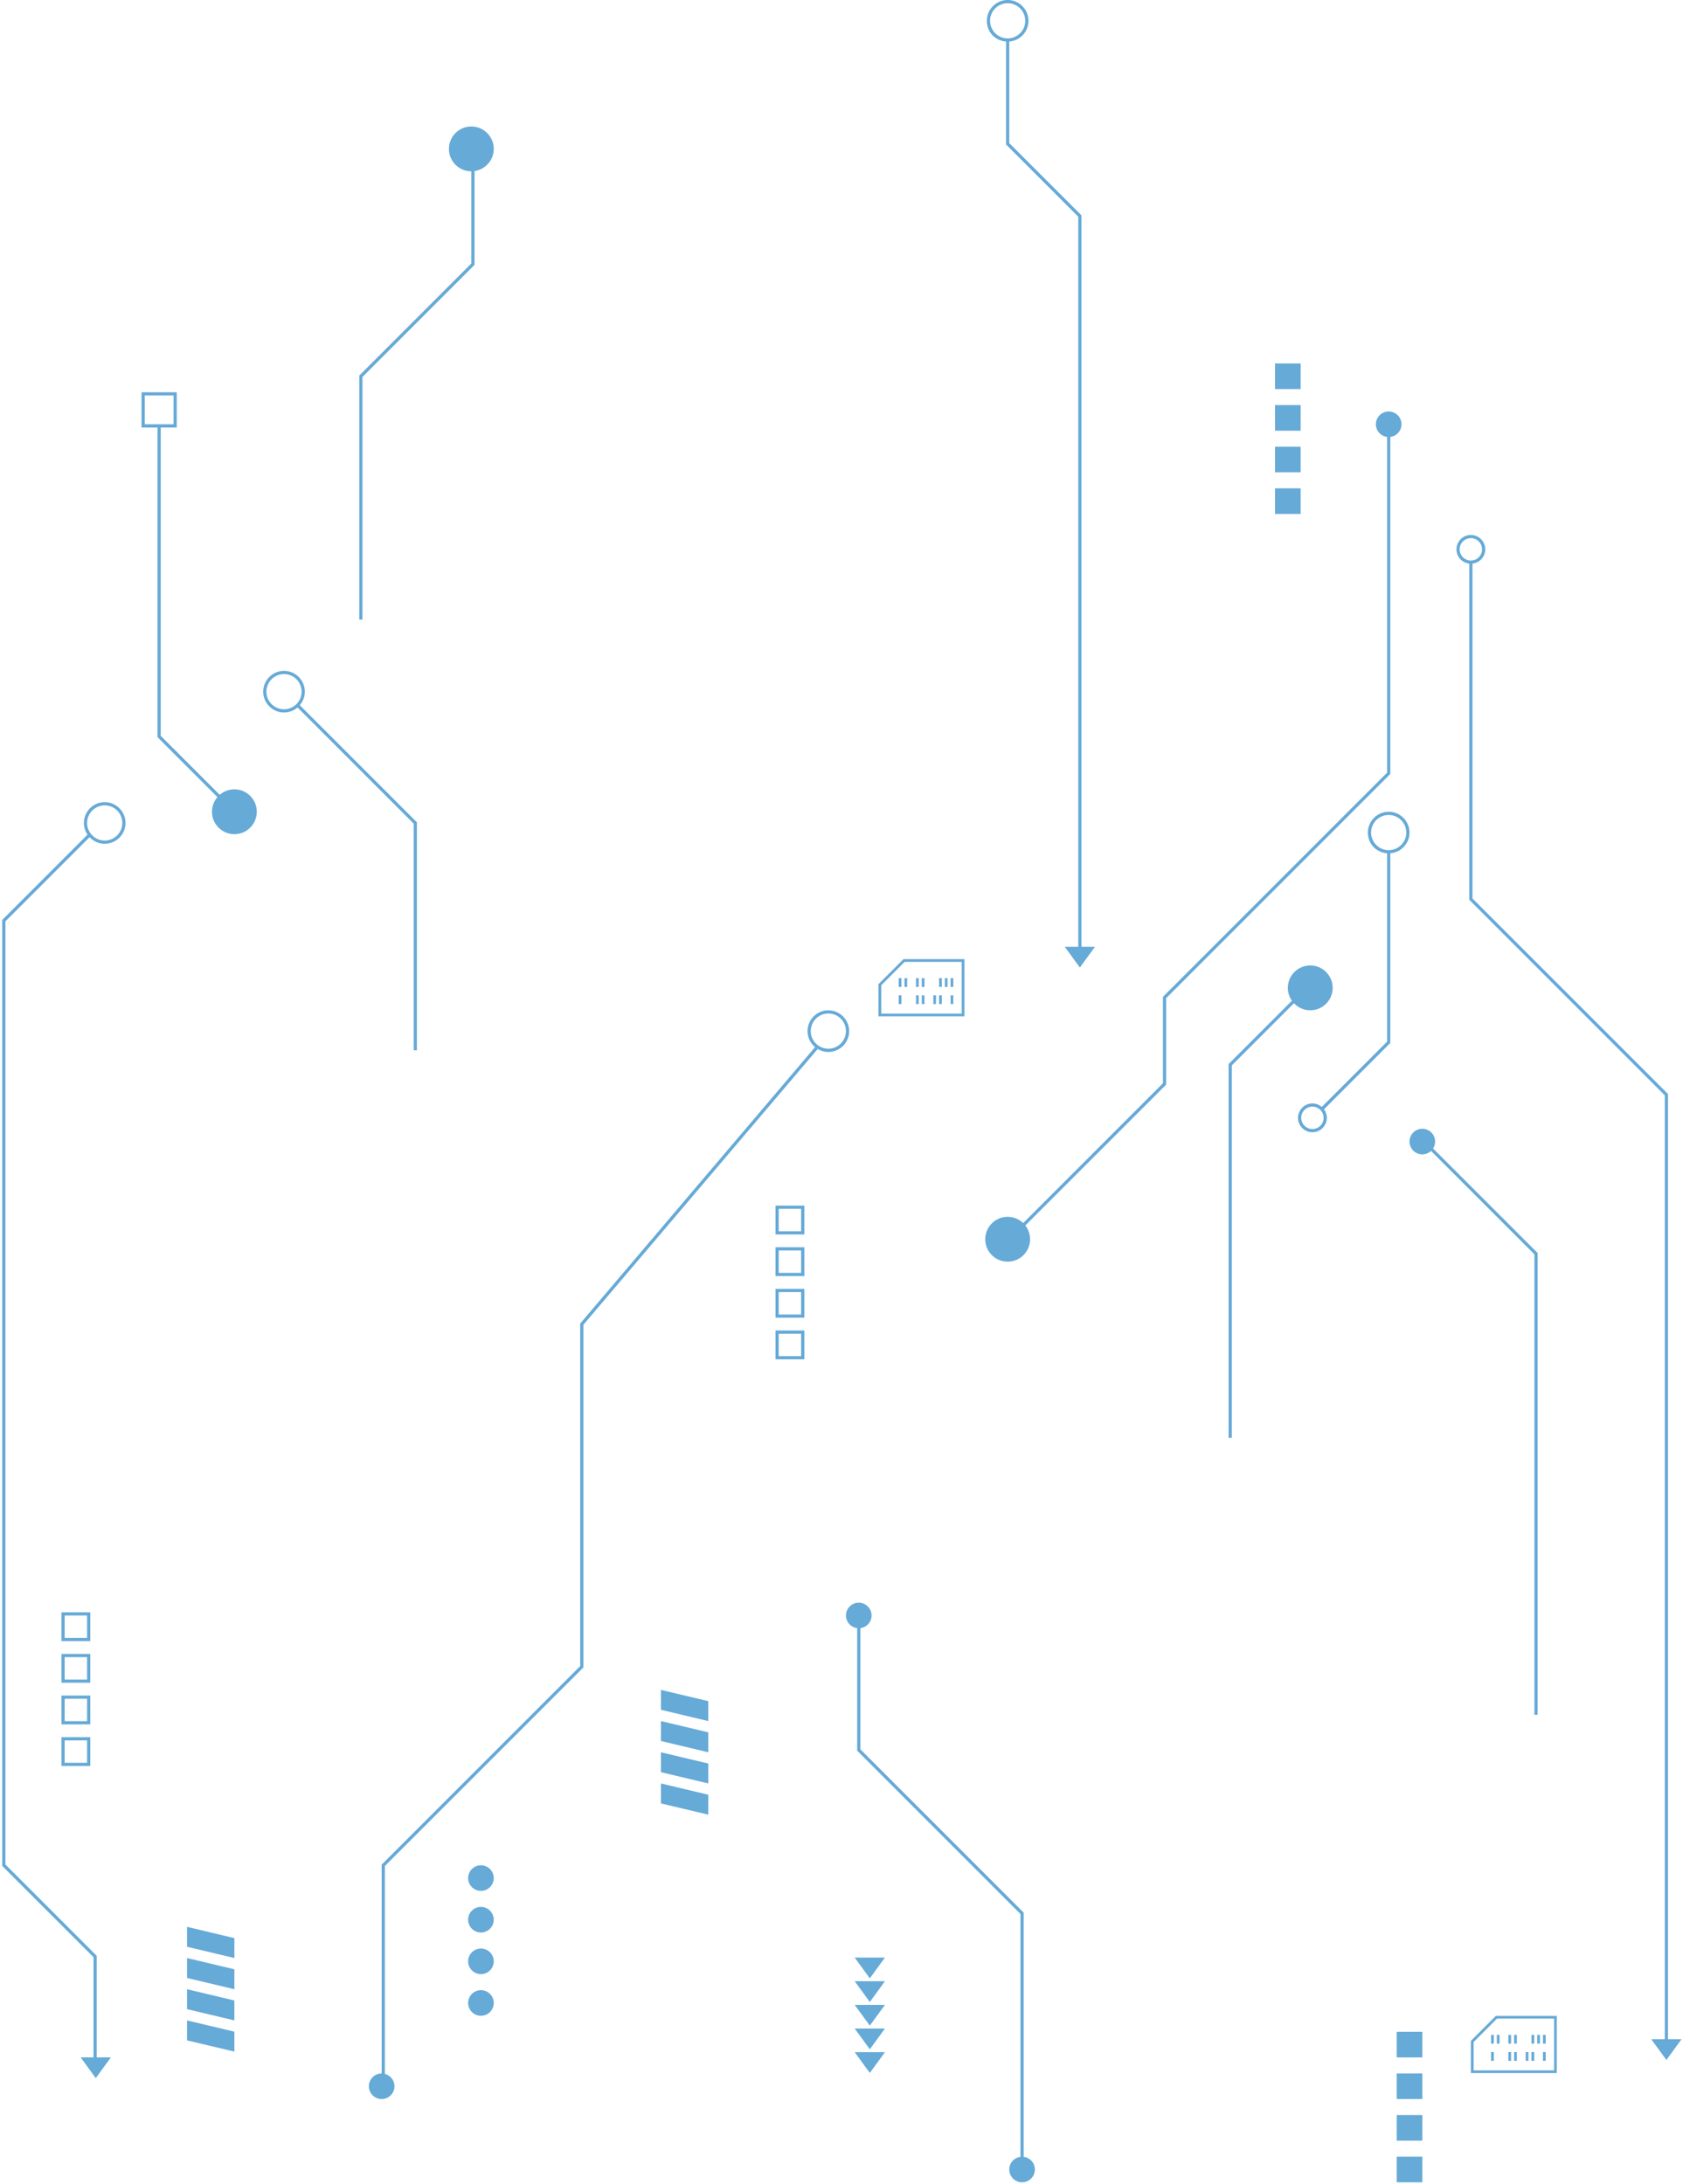 <svg width="551" height="715" viewBox="0 0 551 715" fill="none" xmlns="http://www.w3.org/2000/svg">
<g opacity="0.6">
<path d="M455.172 143.041C457.237 142.778 458.841 141.038 458.841 138.9C458.841 136.583 456.964 134.707 454.647 134.707C452.331 134.707 450.454 136.583 450.454 138.9C450.454 141.038 452.058 142.778 454.123 143.041V252.944L380.742 326.325V354.63L334.973 400.398C333.653 399.13 331.87 398.354 329.9 398.354C325.843 398.354 322.562 401.635 322.562 405.692C322.562 409.749 325.843 413.03 329.9 413.03C333.957 413.03 337.238 409.749 337.238 405.692C337.238 403.983 336.651 402.422 335.676 401.185L381.791 355.07V326.766L455.172 253.385V143.041Z" fill="#0071BC"/>
<path d="M428.964 330.739C433.021 330.739 436.302 327.458 436.302 323.401C436.302 319.344 433.021 316.062 428.964 316.062C424.907 316.062 421.626 319.344 421.626 323.401C421.626 324.973 422.119 326.42 422.957 327.615L402.232 348.34V470.687H403.281V348.78L423.628 328.432C424.97 329.848 426.857 330.739 428.964 330.739Z" fill="#0071BC"/>
<path d="M76.736 258.406C74.901 258.406 73.224 259.088 71.934 260.199L52.625 240.889V139.948H57.866V128.417H46.335V139.948H51.577V241.329L71.19 260.943C70.079 262.233 69.398 263.91 69.398 265.744C69.398 269.801 72.679 273.082 76.736 273.082C80.793 273.082 84.074 269.801 84.074 265.744C84.074 261.687 80.793 258.406 76.736 258.406ZM47.383 129.465H56.818V138.9H47.383V129.465Z" fill="#0071BC"/>
<path d="M455.172 279.341C458.684 279.068 461.462 276.133 461.462 272.558C461.462 268.805 458.401 265.744 454.648 265.744C450.895 265.744 447.834 268.805 447.834 272.558C447.834 276.311 450.612 279.079 454.124 279.341V341.002L432.738 362.387C431.91 361.674 430.851 361.234 429.677 361.234C427.078 361.234 424.96 363.351 424.96 365.951C424.96 368.551 427.078 370.669 429.677 370.669C432.277 370.669 434.395 368.551 434.395 365.951C434.395 364.903 434.038 363.938 433.462 363.152L455.172 341.442V279.351V279.341ZM429.677 369.61C427.654 369.61 426.008 367.964 426.008 365.941C426.008 363.917 427.654 362.272 429.677 362.272C431.701 362.272 433.346 363.917 433.346 365.941C433.346 367.964 431.701 369.61 429.677 369.61ZM448.882 272.558C448.882 269.382 451.471 266.792 454.648 266.792C457.824 266.792 460.413 269.382 460.413 272.558C460.413 275.734 457.824 278.324 454.648 278.324C451.471 278.324 448.882 275.734 448.882 272.558Z" fill="#0071BC"/>
<path d="M135.44 269.634V343.843H136.488V269.193L98.152 230.857C99.179 229.662 99.798 228.121 99.798 226.433C99.798 222.68 96.737 219.619 92.984 219.619C89.231 219.619 86.17 222.68 86.17 226.433C86.17 230.186 89.231 233.247 92.984 233.247C94.672 233.247 96.223 232.629 97.408 231.601L135.44 269.634ZM87.218 226.433C87.218 223.257 89.808 220.667 92.984 220.667C96.16 220.667 98.749 223.257 98.749 226.433C98.749 229.609 96.16 232.199 92.984 232.199C89.808 232.199 87.218 229.609 87.218 226.433Z" fill="#0071BC"/>
<path d="M253.898 404.12H263.333V394.685H253.898V404.12ZM254.947 395.733H262.285V403.071H254.947V395.733Z" fill="#0071BC"/>
<path d="M253.898 417.748H263.333V408.313H253.898V417.748ZM254.947 409.361H262.285V416.699H254.947V409.361Z" fill="#0071BC"/>
<path d="M253.898 431.376H263.333V421.941H253.898V431.376ZM254.947 422.989H262.285V430.327H254.947V422.989Z" fill="#0071BC"/>
<path d="M253.898 445.004H263.333V435.569H253.898V445.004ZM254.947 436.617H262.285V443.955H254.947V436.617Z" fill="#0071BC"/>
<path d="M29.562 527.819H20.127V537.254H29.562V527.819ZM28.513 536.206H21.175V528.868H28.513V536.206Z" fill="#0071BC"/>
<path d="M29.562 541.447H20.127V550.882H29.562V541.447ZM28.513 549.834H21.175V542.496H28.513V549.834Z" fill="#0071BC"/>
<path d="M29.562 555.075H20.127V564.51H29.562V555.075ZM28.513 563.462H21.175V556.123H28.513V563.462Z" fill="#0071BC"/>
<path d="M20.127 578.138H29.562V568.703H20.127V578.138ZM21.175 569.751H28.513V577.09H21.175V569.751Z" fill="#0071BC"/>
<path d="M425.819 118.982H417.433V127.368H425.819V118.982Z" fill="#0071BC"/>
<path d="M425.819 132.61H417.433V140.996H425.819V132.61Z" fill="#0071BC"/>
<path d="M425.819 146.238H417.433V154.624H425.819V146.238Z" fill="#0071BC"/>
<path d="M425.819 159.866H417.433V168.252H425.819V159.866Z" fill="#0071BC"/>
<path d="M465.655 665.146H457.269V673.533H465.655V665.146Z" fill="#0071BC"/>
<path d="M465.655 678.774H457.269V687.161H465.655V678.774Z" fill="#0071BC"/>
<path d="M465.655 692.402H457.269V700.789H465.655V692.402Z" fill="#0071BC"/>
<path d="M465.655 706.03H457.269V714.417H465.655V706.03Z" fill="#0071BC"/>
<path d="M271.195 330.739C267.442 330.739 264.381 333.8 264.381 337.553C264.381 339.66 265.335 341.536 266.844 342.794L190.077 433.137L189.952 433.284V545.431L124.957 610.425V678.785C122.64 678.785 120.764 680.661 120.764 682.978C120.764 685.295 122.64 687.171 124.957 687.171C127.274 687.171 129.15 685.295 129.15 682.978C129.15 681.028 127.808 679.404 126.005 678.932V610.866L191 545.871V433.682L267.704 343.413C268.731 344.031 269.916 344.388 271.195 344.388C274.948 344.388 278.009 341.327 278.009 337.574C278.009 333.821 274.948 330.76 271.195 330.76V330.739ZM271.195 343.318C268.018 343.318 265.429 340.729 265.429 337.553C265.429 334.376 268.018 331.787 271.195 331.787C274.371 331.787 276.96 334.376 276.96 337.553C276.96 340.729 274.371 343.318 271.195 343.318Z" fill="#0071BC"/>
<path d="M329.376 13.597V47.299L353.015 70.939V309.951H348.591L353.539 316.744L358.487 309.951H354.063V70.498L330.424 46.859V13.597C333.936 13.324 336.714 10.389 336.714 6.814C336.714 3.061 333.653 0 329.9 0C326.147 0 323.086 3.061 323.086 6.814C323.086 10.567 325.864 13.334 329.376 13.597ZM329.9 1.048C333.076 1.048 335.666 3.638 335.666 6.814C335.666 9.99 333.076 12.58 329.9 12.58C326.724 12.58 324.134 9.99 324.134 6.814C324.134 3.638 326.724 1.048 329.9 1.048Z" fill="#0071BC"/>
<path d="M34.279 262.599C30.526 262.599 27.465 265.66 27.465 269.413C27.465 270.839 27.905 272.16 28.65 273.25L0.733 301.166V610.845L30.61 640.721V673.522H26.406L31.354 680.315L36.302 673.522H31.658V640.281L1.782 610.404V301.606L29.321 274.068C30.568 275.388 32.329 276.227 34.279 276.227C38.032 276.227 41.093 273.166 41.093 269.413C41.093 265.66 38.032 262.599 34.279 262.599ZM34.279 275.179C31.103 275.179 28.513 272.589 28.513 269.413C28.513 266.237 31.103 263.647 34.279 263.647C37.455 263.647 40.045 266.237 40.045 269.413C40.045 272.589 37.455 275.179 34.279 275.179Z" fill="#0071BC"/>
<path d="M157.455 619.021C159.771 619.021 161.648 617.144 161.648 614.828C161.648 612.512 159.771 610.635 157.455 610.635C155.139 610.635 153.262 612.512 153.262 614.828C153.262 617.144 155.139 619.021 157.455 619.021Z" fill="#0071BC"/>
<path d="M157.455 632.649C159.771 632.649 161.648 630.772 161.648 628.456C161.648 626.14 159.771 624.263 157.455 624.263C155.139 624.263 153.262 626.14 153.262 628.456C153.262 630.772 155.139 632.649 157.455 632.649Z" fill="#0071BC"/>
<path d="M157.455 646.277C159.771 646.277 161.648 644.4 161.648 642.084C161.648 639.768 159.771 637.891 157.455 637.891C155.139 637.891 153.262 639.768 153.262 642.084C153.262 644.4 155.139 646.277 157.455 646.277Z" fill="#0071BC"/>
<path d="M157.455 659.905C159.771 659.905 161.648 658.028 161.648 655.712C161.648 653.396 159.771 651.519 157.455 651.519C155.139 651.519 153.262 653.396 153.262 655.712C153.262 658.028 155.139 659.905 157.455 659.905Z" fill="#0071BC"/>
<path d="M118.667 123.395L155.358 86.705V56C158.912 55.486 161.648 52.436 161.648 48.746C161.648 44.689 158.367 41.408 154.31 41.408C150.253 41.408 146.972 44.689 146.972 48.746C146.972 52.803 150.253 56.084 154.31 56.084V86.264L117.619 122.955V202.846H118.667V123.395Z" fill="#0071BC"/>
<path d="M335.142 706.083V626.139L281.678 572.676V533.008C283.743 532.746 285.347 531.006 285.347 528.868C285.347 526.551 283.471 524.674 281.154 524.674C278.837 524.674 276.961 526.551 276.961 528.868C276.961 531.006 278.565 532.746 280.63 533.008V573.116L334.093 626.58V706.083C332.028 706.345 330.424 708.085 330.424 710.224C330.424 712.54 332.301 714.417 334.617 714.417C336.934 714.417 338.811 712.54 338.811 710.224C338.811 708.085 337.207 706.345 335.142 706.083Z" fill="#0071BC"/>
<path d="M216.38 559.74L231.884 563.43V556.91L216.38 553.22V559.74Z" fill="#0071BC"/>
<path d="M216.38 569.951L231.884 573.641V567.12L216.38 563.43V569.951Z" fill="#0071BC"/>
<path d="M216.38 580.161L231.884 583.851V577.331L216.38 573.641V580.161Z" fill="#0071BC"/>
<path d="M216.38 590.382L231.884 594.062V587.541L216.38 583.851V590.382Z" fill="#0071BC"/>
<path d="M61.231 637.314L76.736 641.004V634.484L61.231 630.794V637.314Z" fill="#0071BC"/>
<path d="M61.231 647.525L76.736 651.215V644.694L61.231 641.004V647.525Z" fill="#0071BC"/>
<path d="M61.231 657.735L76.736 661.425V654.905L61.231 651.215V657.735Z" fill="#0071BC"/>
<path d="M61.231 667.956L76.736 671.636V665.115L61.231 661.425V667.956Z" fill="#0071BC"/>
<path d="M481.547 668.124V678.659H509.683V659.947H489.724L481.547 668.134V668.124ZM508.792 660.838V677.768H482.448V668.501L490.101 660.838H508.792Z" fill="#0071BC"/>
<path d="M489.053 666.153H488.162V669.025H489.053V666.153Z" fill="#0071BC"/>
<path d="M490.94 666.153H490.049V669.025H490.94V666.153Z" fill="#0071BC"/>
<path d="M494.714 666.153H493.823V669.025H494.714V666.153Z" fill="#0071BC"/>
<path d="M496.601 666.153H495.71V669.025H496.601V666.153Z" fill="#0071BC"/>
<path d="M502.272 666.153H501.381V669.025H502.272V666.153Z" fill="#0071BC"/>
<path d="M504.159 666.153H503.268V669.025H504.159V666.153Z" fill="#0071BC"/>
<path d="M506.045 666.153H505.154V669.025H506.045V666.153Z" fill="#0071BC"/>
<path d="M489.053 671.782H488.162V674.655H489.053V671.782Z" fill="#0071BC"/>
<path d="M494.714 671.782H493.823V674.655H494.714V671.782Z" fill="#0071BC"/>
<path d="M496.601 671.782H495.71V674.655H496.601V671.782Z" fill="#0071BC"/>
<path d="M500.385 671.782H499.494V674.655H500.385V671.782Z" fill="#0071BC"/>
<path d="M502.272 671.782H501.381V674.655H502.272V671.782Z" fill="#0071BC"/>
<path d="M506.045 671.782H505.154V674.655H506.045V671.782Z" fill="#0071BC"/>
<path d="M315.748 313.998H295.788L287.611 322.185V332.72H315.748V314.008V313.998ZM314.857 331.819H288.513V322.552L296.165 314.889H314.857V331.819Z" fill="#0071BC"/>
<path d="M295.118 320.214H294.227V323.086H295.118V320.214Z" fill="#0071BC"/>
<path d="M297.004 320.214H296.113V323.086H297.004V320.214Z" fill="#0071BC"/>
<path d="M300.779 320.214H299.888V323.086H300.779V320.214Z" fill="#0071BC"/>
<path d="M302.666 320.214H301.774V323.086H302.666V320.214Z" fill="#0071BC"/>
<path d="M308.336 320.214H307.445V323.086H308.336V320.214Z" fill="#0071BC"/>
<path d="M310.223 320.214H309.332V323.086H310.223V320.214Z" fill="#0071BC"/>
<path d="M312.111 320.214H311.22V323.086H312.111V320.214Z" fill="#0071BC"/>
<path d="M295.118 325.833H294.227V328.705H295.118V325.833Z" fill="#0071BC"/>
<path d="M300.779 325.833H299.888V328.705H300.779V325.833Z" fill="#0071BC"/>
<path d="M302.666 325.833H301.774V328.705H302.666V325.833Z" fill="#0071BC"/>
<path d="M306.45 325.833H305.559V328.705H306.45V325.833Z" fill="#0071BC"/>
<path d="M308.336 325.833H307.445V328.705H308.336V325.833Z" fill="#0071BC"/>
<path d="M312.111 325.833H311.22V328.705H312.111V325.833Z" fill="#0071BC"/>
<path d="M502.346 410.63V561.365H503.394V410.189L469.177 375.973C469.597 375.323 469.848 374.547 469.848 373.719C469.848 371.402 467.972 369.526 465.655 369.526C463.338 369.526 461.462 371.402 461.462 373.719C461.462 376.036 463.338 377.912 465.655 377.912C466.756 377.912 467.752 377.482 468.507 376.78L502.346 410.619V410.63Z" fill="#0071BC"/>
<path d="M284.77 647.65L289.718 640.857H279.822L284.77 647.65Z" fill="#0071BC"/>
<path d="M284.77 655.397L289.718 648.594H279.822L284.77 655.397Z" fill="#0071BC"/>
<path d="M284.77 663.134L289.718 656.341H279.822L284.77 663.134Z" fill="#0071BC"/>
<path d="M284.77 670.881L289.718 664.077H279.822L284.77 670.881Z" fill="#0071BC"/>
<path d="M284.77 678.617L289.718 671.824H279.822L284.77 678.617Z" fill="#0071BC"/>
<path d="M546.091 667.589V358.152L482.072 294.132V184.511C484.42 184.249 486.265 182.268 486.265 179.846C486.265 177.246 484.147 175.129 481.547 175.129C478.948 175.129 476.83 177.246 476.83 179.846C476.83 182.268 478.675 184.249 481.023 184.511V294.562L545.043 358.581V667.589H540.619L545.567 674.382L550.515 667.589H546.091ZM477.878 179.836C477.878 177.813 479.524 176.167 481.547 176.167C483.571 176.167 485.216 177.813 485.216 179.836C485.216 181.859 483.571 183.505 481.547 183.505C479.524 183.505 477.878 181.859 477.878 179.836Z" fill="#0071BC"/>
</g>
</svg>
